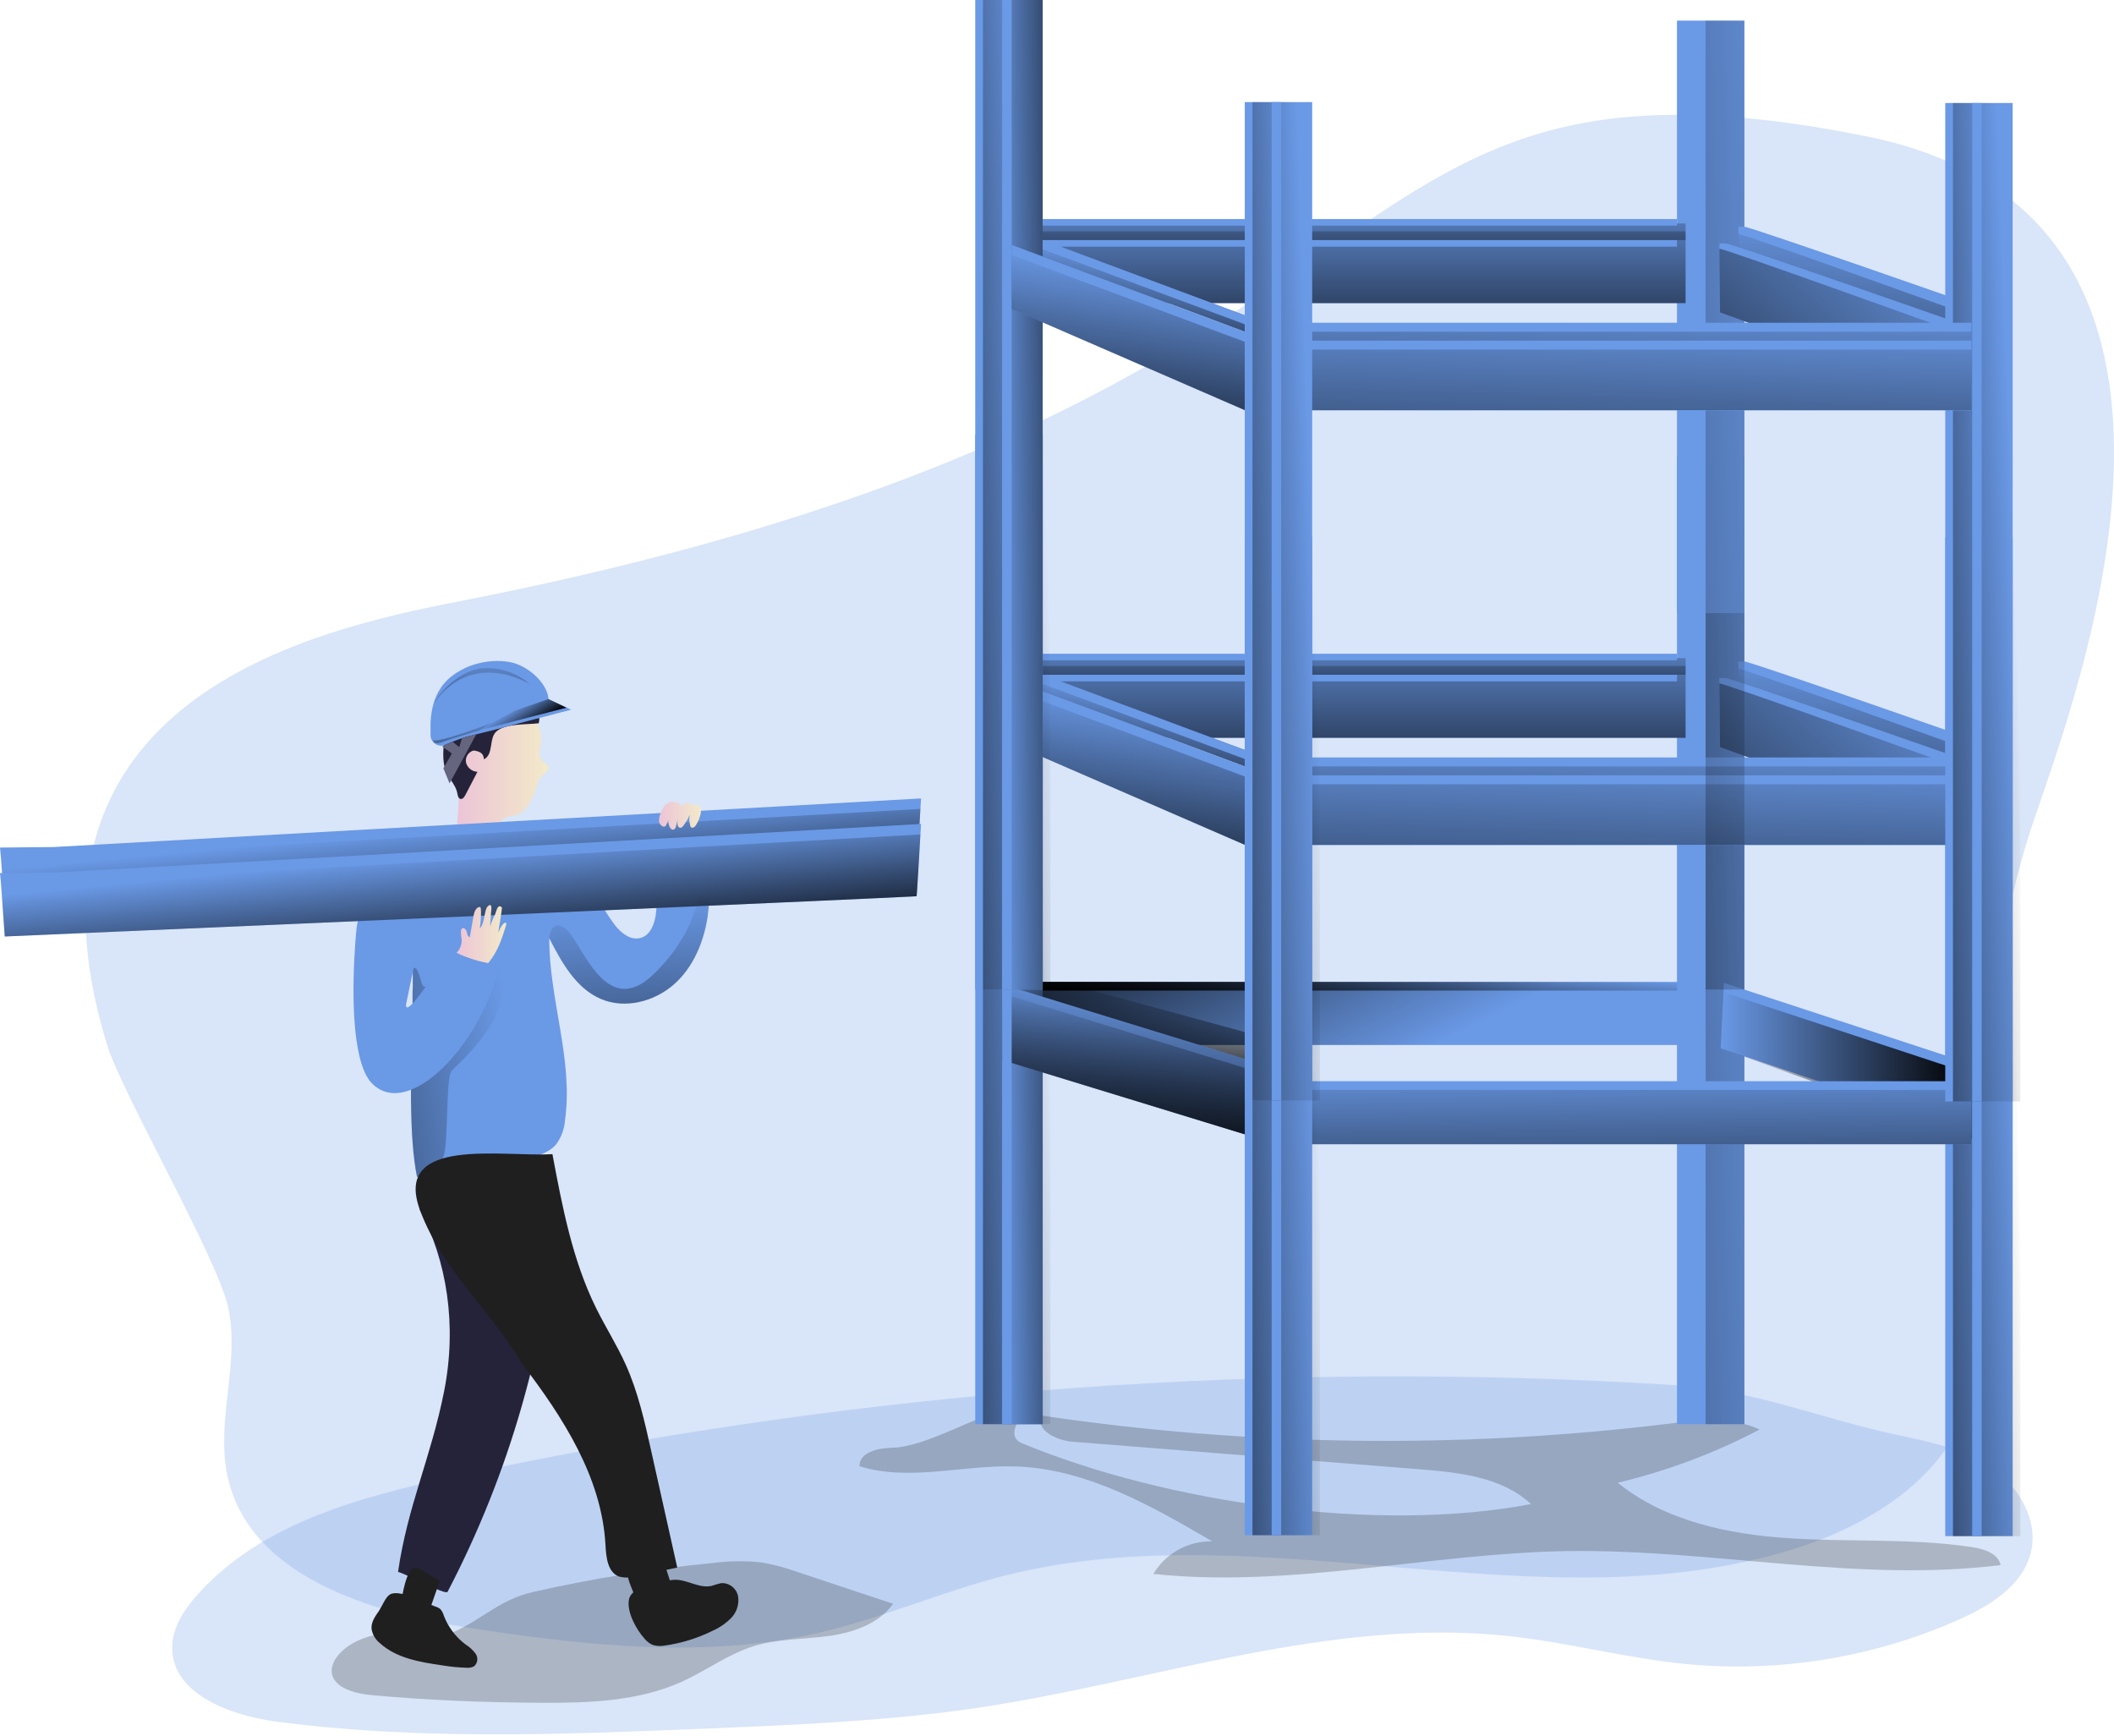 <svg width="207" height="170" viewBox="0 0 207 170" fill="none" xmlns="http://www.w3.org/2000/svg">
<path opacity="0.25" d="M44.97 58.88C30.736 61.658 0.078 68.449 10.489 102.32C11.941 107.052 21.316 123.223 22.355 128.063C23.513 133.469 21.107 139.169 22.284 144.572C24.399 154.286 36.153 157.898 45.979 159.406C57.346 161.148 69.063 162.462 80.252 159.86C86.421 158.426 92.271 155.839 98.41 154.275C123.613 147.923 151.058 159.465 175.825 151.62C183.156 149.304 190.484 144.68 192.796 137.345C194.285 132.568 193.44 127.415 193.414 122.403C193.34 109.673 194.989 92.751 199.029 80.68C203.069 68.609 221.678 21.107 182.646 13.326C125.941 2.018 143.868 39.575 44.97 58.88Z" fill="#6A99E6"/>
<path opacity="0.25" d="M44.263 144.632C35.144 146.601 25.505 149.204 19.317 156.174C18.039 157.607 16.893 159.328 16.863 161.245C16.785 165.81 22.425 167.947 26.953 168.561C40.93 170.423 55.101 169.838 69.19 169.261C78.104 168.889 87.04 168.517 95.86 167.21C113.188 164.6 130.375 158.311 147.815 160.21C153.556 160.836 159.175 162.347 164.92 162.924C174.157 163.836 183.471 162.322 191.944 158.531C194.922 157.19 198.068 155.225 198.85 152.045C199.632 148.865 197.711 145.618 195.067 143.775C192.424 141.932 189.17 141.229 186.016 140.562C178.42 138.965 171.867 136.128 164.09 135.636C154.25 135.018 144.393 134.733 134.519 134.78C114.97 134.878 95.45 136.284 76.089 138.987C65.413 140.477 54.804 142.358 44.263 144.632Z" fill="#6A99E6"/>
<g opacity="0.24">
<path d="M36.444 165.992C41.906 166.491 47.39 166.703 52.871 166.737C57.614 166.759 62.511 166.614 66.826 164.644C69.19 163.564 71.323 161.956 73.807 161.189C76.145 160.467 78.647 160.53 81.064 160.206C83.48 159.882 86.034 159.033 87.453 157.041L78.189 153.962C77.016 153.533 75.808 153.209 74.578 152.994C73.006 152.822 71.42 152.838 69.853 153.042C63.91 153.615 58.009 154.565 52.186 155.887C48.924 156.632 47.23 158.568 44.4 159.811C42.122 160.813 40.755 160.023 38.443 159.96C33.063 159.815 29.224 165.333 36.444 165.992Z" fill="#1F1F1F"/>
<path d="M87.33 141.764C85.967 141.787 84.135 142.211 84.154 143.574C89.069 145.097 94.359 143.414 99.505 143.596C106.423 143.842 112.723 147.435 118.702 150.931C117.545 150.903 116.401 151.183 115.389 151.743C114.376 152.303 113.53 153.123 112.939 154.118C126.413 155.54 139.91 152.104 153.456 151.884C167.634 151.668 181.838 154.997 195.901 153.251C195.656 152.108 194.278 151.672 193.124 151.497C187.207 150.603 181.179 151.009 175.211 150.626C169.242 150.242 163.062 148.946 158.408 145.19C163.239 144.04 167.907 142.289 172.303 139.977C169.511 138.663 166.253 139.065 163.188 139.433C142.853 141.89 122.281 141.615 102.018 138.614C101.318 140.011 103.452 141.049 104.997 141.172L138.953 143.868C142.844 144.177 147.052 144.613 149.911 147.275C134.895 150.157 114.261 147.178 100.116 141.34C97.792 140.379 101.568 137.672 99.062 137.937C96.154 138.242 90.826 141.701 87.33 141.764Z" fill="#1F1F1F"/>
</g>
<path d="M52.342 70.418C52.824 71.031 53.051 71.806 52.975 72.582C52.938 72.921 52.849 73.256 52.83 73.594C52.812 73.764 52.83 73.936 52.882 74.099C52.934 74.261 53.019 74.412 53.132 74.54C53.333 74.734 53.649 74.857 53.697 75.129C53.768 75.501 53.306 75.721 53.035 75.989C52.793 76.287 52.627 76.64 52.551 77.016C52.382 77.566 52.152 78.096 51.865 78.595C51.616 79.12 51.189 79.54 50.659 79.779C50.287 79.913 49.833 79.879 49.479 80.084C48.645 80.564 48.842 81.946 48.068 82.538C47.846 82.687 47.59 82.779 47.323 82.806C46.712 82.898 46.087 82.814 45.521 82.564C45.266 82.466 45.046 82.295 44.888 82.073C44.74 81.771 44.687 81.433 44.735 81.101C44.799 79.984 44.951 78.844 44.914 77.716C44.895 77.113 44.825 76.51 44.832 75.907C44.84 75.012 45.045 74.13 45.431 73.322C45.817 72.515 46.375 71.802 47.066 71.234C47.77 70.677 48.605 70.311 49.491 70.171C50.377 70.03 51.285 70.119 52.126 70.43L51.795 70.057" fill="url(#paint0_linear_30_663)"/>
<path d="M46.377 73.49C46.126 73.556 45.909 73.715 45.77 73.935C45.632 74.155 45.583 74.419 45.633 74.674C45.699 74.924 45.842 75.146 46.043 75.308C46.244 75.471 46.492 75.564 46.75 75.576L45.562 77.858C45.462 78.052 45.294 78.282 45.082 78.23C44.87 78.178 44.817 77.888 44.776 77.661C44.65 76.942 44.084 76.391 43.764 75.736C43.295 74.779 43.391 73.654 43.473 72.593C43.559 71.647 43.656 70.657 44.17 69.857C44.471 69.426 44.843 69.049 45.268 68.74C45.977 68.138 46.835 67.738 47.751 67.582C48.525 67.527 49.301 67.623 50.038 67.865C50.777 68.024 51.471 68.346 52.07 68.807C52.365 69.042 52.586 69.357 52.707 69.714C52.828 70.071 52.845 70.455 52.755 70.821C51.639 70.97 49.468 70.821 48.593 71.636C47.848 72.34 48.355 73.87 47.39 74.351C47.353 73.707 46.914 73.572 46.377 73.49Z" fill="#25233A"/>
<path d="M55.913 69.496C55.57 69.291 54.051 68.654 53.705 68.449C53.638 67.243 52.338 65.668 50.555 65.001C49.222 64.521 46.482 64.521 44.307 66.152C41.839 68.014 42.185 71.134 42.159 71.949C42.154 72.124 42.194 72.296 42.274 72.452C42.354 72.607 42.472 72.739 42.617 72.837C42.761 72.934 42.928 72.994 43.102 73.01C43.276 73.026 43.451 72.998 43.611 72.928C44.27 72.63 44.947 72.372 45.636 72.154L48.615 71.409C50.719 70.851 53.802 70.039 55.913 69.496Z" fill="#6A99E6"/>
<path d="M55.459 69.298L46.653 71.577L49.557 70.032L50.354 69.611L51.702 69.142L53.217 68.621L53.705 68.449L55.459 69.298Z" fill="url(#paint1_linear_30_663)"/>
<path d="M46.653 71.871L44.021 76.711L43.417 75.237L44.248 73.781L43.287 73.088L44.307 72.627L44.97 73.155L45.242 72.28L46.653 71.871Z" fill="#65657F"/>
<path d="M42.528 72.764C42.528 72.764 42.945 72.872 44.017 72.392C44.877 72.045 45.763 71.769 46.668 71.566L50.369 69.6C50.369 69.6 45.663 67.232 42.885 69.916C42.87 69.924 41.79 71.409 42.528 72.764Z" fill="#6A99E6"/>
<path d="M42.472 68.862C42.472 68.862 44.486 65.403 47.714 65.415C49.237 65.427 50.706 65.98 51.858 66.975C51.858 66.975 46.31 63.486 42.472 68.862Z" fill="url(#paint2_linear_30_663)"/>
<path d="M42.397 72.47C42.397 72.47 42.434 73.003 43.324 72.657C44.214 72.31 46.895 71.54 46.895 71.54L48.135 70.795C48.135 70.795 42.889 72.809 42.397 72.47Z" fill="url(#paint3_linear_30_663)"/>
<path d="M43.827 155.868C49.904 144.229 53.551 131.475 54.546 118.382C54.636 117.191 54.684 115.91 54.055 114.893C52.852 112.942 50.023 113.058 47.759 113.404C46.731 113.568 45.569 113.825 45.056 114.726C44.683 115.392 40.763 117.805 41.12 118.483C43.727 123.401 44.784 129.708 43.481 136.265C42.2 142.718 39.899 147.487 38.976 153.928C39.501 153.973 43.626 156.248 43.827 155.868Z" fill="#25233A"/>
<path d="M164.208 44.583H170.81V139.456H164.208V44.583Z" fill="#6A99E6"/>
<path d="M167.012 44.583H170.81V139.456H167.012V44.583Z" fill="url(#paint4_linear_30_663)"/>
<path d="M170.81 64.778C170.81 64.569 194.535 72.883 194.535 72.883L195.101 81.034L170.285 72.053L170.222 64.774L170.81 64.778Z" fill="#6A99E6"/>
<path d="M170.218 65.478C170.218 65.269 194.535 74.023 194.535 74.023L195.101 80.691L170.285 71.711L170.218 65.478Z" fill="url(#paint5_linear_30_663)"/>
<path d="M168.952 66.401C168.952 66.193 192.673 74.507 192.673 74.507L193.239 82.136L168.423 73.156L168.349 66.383L168.952 66.401Z" fill="#6A99E6"/>
<path d="M168.36 66.923C168.36 66.714 192.673 75.468 192.673 75.468L193.239 82.136L168.423 73.155L168.36 66.923Z" fill="url(#paint6_linear_30_663)"/>
<path d="M190.477 52.651H197.078V150.417H190.477V52.651Z" fill="#6A99E6"/>
<path d="M191.232 52.651H197.834V150.417H191.232V52.651Z" fill="url(#paint7_linear_30_663)"/>
<path d="M193.113 52.651H194.043V150.417H193.113V52.651Z" fill="#6A99E6"/>
<path d="M193.165 104.23V105.455L193.049 110.895L168.528 102.674L168.487 102.659L168.803 96.247L193.165 104.23Z" fill="#6A99E6"/>
<path d="M193.049 105.176V111.476L168.528 102.674L168.803 97.178L193.049 105.176Z" fill="url(#paint8_linear_30_663)"/>
<path d="M95.495 42.565H102.097V139.456H95.495V42.565Z" fill="#6A99E6"/>
<path d="M96.251 42.565H102.852V139.456H96.251V42.565Z" fill="url(#paint9_linear_30_663)"/>
<path d="M99.554 96.15H165.05V102.324H99.554V96.15Z" fill="#6A99E6"/>
<path d="M99.554 96.15H165.05V102.324H99.554V96.15Z" fill="url(#paint10_linear_30_663)"/>
<path d="M102.033 96.15H164.209V96.996H102.033V96.15Z" fill="url(#paint11_linear_30_663)"/>
<path d="M99.554 64.447H165.05V70.62H99.554V64.447Z" fill="#6A99E6"/>
<path d="M99.554 64.447H165.05V70.62H99.554V64.447Z" fill="url(#paint12_linear_30_663)"/>
<path d="M100.41 66.074H165.906V72.247H100.41V66.074Z" fill="#6A99E6"/>
<path d="M99.554 65.217H165.05V72.247H99.554V65.217Z" fill="url(#paint13_linear_30_663)"/>
<path d="M121.886 73.442L102.097 66.074V67.682L121.886 75.047V73.442Z" fill="#6A99E6"/>
<path d="M121.886 73.442L102.097 66.074V67.682L121.886 75.047V73.442Z" fill="url(#paint14_linear_30_663)"/>
<path d="M102.097 66.074H164.209V66.718H102.097V66.074Z" fill="#6A99E6"/>
<path d="M102.097 64.015H164.209V64.659H102.097V64.015Z" fill="#6A99E6"/>
<path d="M98.131 42.565H102.097V139.456H98.131V42.565Z" fill="#6A99E6"/>
<path d="M98.131 42.565H102.097V139.456H98.131V42.565Z" fill="url(#paint15_linear_30_663)"/>
<path d="M127.553 105.872H193.049V112.045H127.553V105.872Z" fill="#6A99E6"/>
<path d="M127.553 106.725H193.049V112.041H127.553V106.725Z" fill="url(#paint16_linear_30_663)"/>
<path d="M69.298 89.698C68.926 92.222 67.887 94.724 65.977 96.4C64.067 98.075 61.215 98.82 58.862 97.826C56.401 96.787 54.997 94.229 53.783 91.868C53.757 97.852 56.159 103.783 55.325 109.692C55.263 110.556 54.954 111.385 54.435 112.079C53.794 112.823 52.804 113.132 51.862 113.393C48.572 114.288 45.207 114.883 41.809 115.169C41.481 115.195 41.157 115.225 40.83 115.243C40.435 113.292 40.271 110.749 40.242 107.651C40.242 107.346 40.242 107.03 40.242 106.713C40.242 104.226 40.301 101.411 40.394 98.291C40.394 98.064 40.394 97.837 40.394 97.61C40.394 97.584 40.394 97.561 40.394 97.535C40.394 97.509 40.394 97.453 40.394 97.386C40.394 97.211 40.394 96.94 40.416 96.642C40.416 96.567 40.416 96.489 40.416 96.411C40.416 96.333 40.416 96.254 40.416 96.173C40.416 96.024 40.416 95.875 40.416 95.733C40.416 95.651 40.416 95.566 40.416 95.487C40.416 95.115 40.416 94.832 40.416 94.832C40.481 92.896 40.543 90.858 40.603 88.719C40.603 88.443 40.603 88.171 40.621 87.892C40.632 87.132 40.721 86.376 40.889 85.636C41.155 84.404 41.888 83.323 42.933 82.62C43.715 82.106 44.562 81.698 45.45 81.406C49.01 80.159 53.243 80.903 55.79 83.584C56.228 84.051 56.621 84.558 56.963 85.1C57.529 85.963 57.998 86.887 58.489 87.803C58.98 88.778 59.554 89.708 60.206 90.584C60.794 91.329 61.65 92.04 62.578 91.876C63.91 91.638 64.275 89.925 64.29 88.581C64.317 86.352 64.193 84.124 63.918 81.912C65.62 81.756 67.336 81.819 69.022 82.099C69.233 83.463 69.374 84.838 69.443 86.216C69.5 87.379 69.451 88.544 69.298 89.698Z" fill="#6A99E6"/>
<path d="M47.964 100.514C46.966 102.141 45.607 103.515 44.24 104.833C43.596 105.447 43.972 112.857 43.306 113.452C43.064 113.668 42.472 114.398 41.816 115.165C41.489 115.191 41.165 115.221 40.837 115.24C40.443 113.289 40.279 110.746 40.249 107.648C40.249 107.342 40.249 107.026 40.249 106.71C40.249 104.222 40.309 101.408 40.402 98.287C40.402 98.06 40.402 97.833 40.402 97.606C40.402 97.58 40.402 97.558 40.402 97.532C40.402 97.505 40.402 97.45 40.402 97.383C40.402 97.208 40.402 96.936 40.424 96.638C40.424 96.564 40.424 96.485 40.424 96.407C40.424 96.329 40.424 96.251 40.424 96.169C40.424 96.02 40.424 95.871 40.424 95.73C40.424 95.648 40.424 95.562 40.424 95.484C40.424 95.112 40.424 94.829 40.424 94.829C40.889 94.423 41.228 96.124 41.314 96.348C41.342 96.422 41.384 96.49 41.437 96.549C41.513 96.609 41.609 96.636 41.705 96.627C42.148 96.556 42.547 96.319 42.822 95.964C43.551 95.234 44.245 94.472 44.903 93.678L49.304 95.078C49.591 96.969 48.965 98.887 47.964 100.514Z" fill="url(#paint17_linear_30_663)"/>
<path d="M48.775 94.959C47.483 100.261 43.637 105.384 40.245 106.709C38.856 107.249 37.546 107.156 36.522 106.177C34.66 104.513 34.288 98.358 34.858 91.463C34.922 90.611 35.094 89.772 35.371 88.964C35.767 87.862 36.367 86.844 37.14 85.963C38.73 84.25 40.78 83.032 43.045 82.456L43.011 82.605L42.408 85.539L41.772 88.622L40.495 94.821L39.75 98.392C39.75 98.797 39.999 98.689 40.379 98.287C41.44 97.17 43.555 93.756 44.449 93.045C44.475 93.025 44.5 93.002 44.523 92.978L48.775 94.959Z" fill="#6A99E6"/>
<path d="M58.489 87.803C58.367 87.829 58.236 87.844 58.117 87.862C55.384 88.186 52.625 88.078 49.877 88.138C47.13 88.197 44.471 88.421 41.768 88.622L40.677 88.707C38.912 88.827 37.14 88.931 35.368 88.964C35.764 87.862 36.364 86.844 37.136 85.963C37.397 85.904 37.662 85.864 37.929 85.844C38.942 85.762 39.951 85.688 40.964 85.624C41.444 85.591 41.924 85.565 42.405 85.539C45.622 85.353 48.835 85.237 52.048 85.122C53.686 85.066 55.325 85.01 56.959 85.1C57.529 85.963 57.998 86.887 58.489 87.803Z" fill="url(#paint18_linear_30_663)"/>
<path d="M51.095 133.506C55.123 138.764 58.932 144.676 59.286 151.274C59.353 152.462 59.487 153.936 60.597 154.368C61.129 154.516 61.693 154.507 62.22 154.342L66.316 153.497L63.765 142.077C63.125 139.196 62.473 136.288 61.259 133.596C60.407 131.708 59.29 129.951 58.37 128.089C56.05 123.39 55.06 118.166 54.092 113.013C49.3 113.326 38.417 111.193 41.127 118.498C43.28 124.328 48.031 128.29 51.095 133.506Z" fill="#1F1F1F"/>
<path d="M62.015 155.924C62.089 156.189 62.216 156.436 62.388 156.65C62.564 156.821 62.781 156.945 63.018 157.01C63.255 157.075 63.504 157.079 63.743 157.023C64.22 156.905 64.673 156.707 65.083 156.438C65.313 156.33 65.51 156.163 65.653 155.954C65.789 155.591 65.775 155.19 65.616 154.837L64.942 152.703C64.932 152.639 64.908 152.578 64.872 152.524C64.836 152.47 64.788 152.425 64.733 152.391C64.661 152.377 64.586 152.38 64.515 152.4C64.444 152.42 64.378 152.456 64.324 152.506C63.579 153.001 62.462 153.065 61.777 153.556C61.092 154.048 61.751 155.183 62.015 155.924Z" fill="#1F1F1F"/>
<path d="M39.262 156.933C39.931 157.373 40.67 157.695 41.448 157.886C41.569 157.925 41.699 157.925 41.82 157.886C41.999 157.823 42.081 157.622 42.14 157.443L43.105 154.68C42.989 155.015 41.038 153.325 40.577 153.496C39.717 153.835 39.43 156.155 39.262 156.933Z" fill="#1F1F1F"/>
<path d="M64.759 154.96C65.177 154.811 65.613 154.719 66.055 154.688C67.295 154.658 68.479 155.57 69.685 155.287C69.997 155.179 70.316 155.088 70.638 155.016C71.022 155.001 71.399 155.125 71.699 155.365C71.999 155.605 72.203 155.945 72.273 156.322C72.33 156.702 72.299 157.089 72.182 157.455C72.065 157.821 71.866 158.154 71.599 158.43C71.058 158.976 70.417 159.412 69.711 159.714C68.261 160.427 66.706 160.905 65.106 161.129C64.703 161.21 64.287 161.187 63.895 161.062C63.576 160.917 63.297 160.697 63.08 160.422C62.306 159.536 61.427 157.979 61.565 156.743C61.71 155.436 63.721 155.28 64.759 154.96Z" fill="#1F1F1F"/>
<path d="M42.624 157.309C42.8 157.358 42.964 157.441 43.108 157.551C43.27 157.733 43.388 157.949 43.451 158.184C43.872 159.297 44.597 160.27 45.544 160.991C45.937 161.235 46.283 161.547 46.564 161.915C46.698 162.102 46.759 162.333 46.734 162.562C46.709 162.792 46.601 163.004 46.43 163.158C46.215 163.277 45.97 163.329 45.726 163.307C44.919 163.285 44.114 163.207 43.317 163.073C41.154 162.76 38.849 162.384 37.226 160.921C36.782 160.574 36.482 160.075 36.384 159.521C36.317 158.813 36.757 158.255 37.129 157.704C37.397 157.302 37.743 156.404 38.164 156.14C39.113 155.555 41.653 156.974 42.624 157.309Z" fill="#1F1F1F"/>
<path d="M90.186 78.182C90.186 78.182 90.16 78.588 90.126 79.209C90.014 81.153 89.78 85.189 89.754 85.26C89.728 85.331 0.465 89.214 0.465 89.214L0.093 84.001L0 82.992L5.213 82.944L90.186 78.182Z" fill="#6A99E6"/>
<path d="M90.126 79.209C90.014 81.153 89.78 85.189 89.754 85.26C89.728 85.331 0.465 89.214 0.465 89.214L0.093 84.001L5.213 83.96L90.126 79.209Z" fill="url(#paint19_linear_30_663)"/>
<path d="M90.186 80.68C90.186 80.68 90.16 81.086 90.126 81.708C90.014 83.655 89.78 87.691 89.754 87.758C89.728 87.825 0.465 91.701 0.465 91.701L0.093 86.488L0 85.49L5.213 85.442L90.186 80.68Z" fill="#6A99E6"/>
<path d="M90.126 81.708C90.014 83.655 89.78 87.691 89.754 87.758C89.728 87.825 0.465 91.701 0.465 91.701L0.093 86.488L5.213 86.462L90.126 81.708Z" fill="url(#paint20_linear_30_663)"/>
<path d="M98.131 103.794L127.102 112.667L127.084 105.276L98.131 96.385V103.794Z" fill="#6A99E6"/>
<path d="M127.102 112.667H127.099L98.131 103.798V96.385L127.084 105.276L127.102 112.667Z" fill="url(#paint21_linear_30_663)"/>
<path d="M127.099 112.667L98.131 103.798V97.275L127.084 106.166L127.099 112.667Z" fill="url(#paint22_linear_30_663)"/>
<path d="M127.553 74.168H193.049V80.147H127.553V74.168Z" fill="#6A99E6"/>
<path d="M127.553 75.047H193.049V80.148H127.553V75.047Z" fill="url(#paint23_linear_30_663)"/>
<path d="M127.553 75.918H193.049V82.754H127.553V75.918Z" fill="#6A99E6"/>
<path d="M127.553 76.797H193.049V82.724H127.553V76.797Z" fill="url(#paint24_linear_30_663)"/>
<path d="M47.803 94.307C48.745 93.168 49.114 92.025 49.55 90.61C49.68 90.186 49.267 90.167 48.779 91.329C48.902 90.506 49.151 89.177 49.151 88.86C48.716 88.458 48.619 89.192 48.496 89.49C48.303 89.884 48.13 90.288 47.978 90.7C48.053 89.992 48.045 89.661 48.12 88.953C48.12 88.823 48.12 88.644 47.989 88.615C47.319 88.749 47.584 90.309 46.988 90.904C47.085 90.253 47.185 88.711 46.988 88.812C46.616 88.812 46.437 89.288 46.37 89.665L45.998 91.776C45.789 91.712 45.748 91.444 45.696 91.232C45.644 91.02 45.417 90.785 45.242 90.915C45.185 90.965 45.148 91.034 45.138 91.109C45.119 91.376 45.139 91.645 45.197 91.906C45.221 92.161 45.189 92.418 45.105 92.66C45.02 92.901 44.884 93.122 44.706 93.306C45.691 93.77 46.732 94.107 47.803 94.307Z" fill="url(#paint25_linear_30_663)"/>
<path d="M98.131 96.385H104.733L121.886 101.058V103.687L98.131 96.385Z" fill="url(#paint26_linear_30_663)"/>
<path d="M98.131 42.565H99.062V139.456H98.131V42.565Z" fill="#6A99E6"/>
<path d="M121.886 52.562H128.487V150.328H121.886V52.562Z" fill="#6A99E6"/>
<path d="M122.642 52.562H129.243V150.328H122.642V52.562Z" fill="url(#paint27_linear_30_663)"/>
<path d="M124.522 52.562H125.453V150.328H124.522V52.562Z" fill="#6A99E6"/>
<path d="M99.062 66.55L121.886 75.047V82.724L99.062 72.813V66.55Z" fill="#6A99E6"/>
<path d="M99.062 67.533L121.886 76.033V82.724L99.062 72.813V67.533Z" fill="url(#paint28_linear_30_663)"/>
<path d="M102.097 66.074L121.886 73.442V74.321L102.097 66.975V66.074Z" fill="#6A99E6"/>
<path d="M164.208 2.018H170.81V60.035H164.208V2.018Z" fill="#6A99E6"/>
<path d="M167.012 2.018H170.81V96.891H167.012V2.018Z" fill="url(#paint29_linear_30_663)"/>
<path d="M170.81 22.21C170.81 22.005 194.535 30.319 194.535 30.319L195.101 38.458L170.285 29.477L170.222 22.195L170.81 22.21Z" fill="#6A99E6"/>
<path d="M170.218 22.909C170.218 22.705 194.535 31.473 194.535 31.473L195.101 38.127L170.274 29.15L170.218 22.909Z" fill="url(#paint30_linear_30_663)"/>
<path d="M168.952 23.837C168.952 23.628 192.673 31.942 192.673 31.942L193.239 39.575L168.423 30.594L168.36 23.837H168.952Z" fill="#6A99E6"/>
<path d="M168.36 24.358C168.36 24.149 192.673 32.921 192.673 32.921L193.239 39.575L168.423 30.594L168.36 24.358Z" fill="url(#paint31_linear_30_663)"/>
<path d="M190.477 10.086H197.078V107.853H190.477V10.086Z" fill="#6A99E6"/>
<path d="M191.232 10.086H197.834V107.853H191.232V10.086Z" fill="url(#paint32_linear_30_663)"/>
<path d="M193.113 10.086H194.043V107.853H193.113V10.086Z" fill="#6A99E6"/>
<path d="M95.495 0H102.097V96.891H95.495V0Z" fill="#6A99E6"/>
<path d="M96.251 0H102.852V96.891H96.251V0Z" fill="url(#paint33_linear_30_663)"/>
<path d="M99.554 21.882H165.05V28.055H99.554V21.882Z" fill="#6A99E6"/>
<path d="M99.554 21.882H165.05V28.055H99.554V21.882Z" fill="url(#paint34_linear_30_663)"/>
<path d="M100.41 23.509H165.906V29.682H100.41V23.509Z" fill="#6A99E6"/>
<path d="M99.554 22.653H165.05V29.682H99.554V22.653Z" fill="url(#paint35_linear_30_663)"/>
<path d="M121.886 30.877L102.097 23.509V25.114L121.886 32.482V30.877Z" fill="#6A99E6"/>
<path d="M121.886 30.877L102.097 23.509V25.114L121.886 32.482V30.877Z" fill="url(#paint36_linear_30_663)"/>
<path d="M102.097 23.509H164.209V24.153H102.097V23.509Z" fill="#6A99E6"/>
<path d="M102.097 21.45H164.209V22.094H102.097V21.45Z" fill="#6A99E6"/>
<path d="M98.131 0H102.097V96.891H98.131V0Z" fill="#6A99E6"/>
<path d="M98.131 0H102.097V96.891H98.131V0Z" fill="url(#paint37_linear_30_663)"/>
<path d="M127.553 31.603H193.049V37.583H127.553V31.603Z" fill="#6A99E6"/>
<path d="M127.553 32.482H193.049V37.583H127.553V32.482Z" fill="url(#paint38_linear_30_663)"/>
<path d="M127.553 33.353H193.049V40.189H127.553V33.353Z" fill="#6A99E6"/>
<path d="M127.553 34.232H193.049V40.159H127.553V34.232Z" fill="url(#paint39_linear_30_663)"/>
<path d="M98.131 0H99.062V96.891H98.131V0Z" fill="#6A99E6"/>
<path d="M121.886 9.997H128.487V107.763H121.886V9.997Z" fill="#6A99E6"/>
<path d="M122.642 9.997H129.243V107.763H122.642V9.997Z" fill="url(#paint40_linear_30_663)"/>
<path d="M124.522 9.997H125.453V107.763H124.522V9.997Z" fill="#6A99E6"/>
<path d="M99.062 23.986L121.886 32.482V40.16L99.062 30.248V23.986Z" fill="#6A99E6"/>
<path d="M99.062 24.969L121.886 33.469V40.16L99.062 30.248V24.969Z" fill="url(#paint41_linear_30_663)"/>
<path d="M102.097 23.509L121.886 30.877V31.752L102.097 24.406V23.509Z" fill="#6A99E6"/>
<path d="M65.132 78.837C64.936 79.077 64.786 79.351 64.689 79.645C64.582 79.871 64.528 80.118 64.528 80.367C64.531 80.492 64.572 80.613 64.645 80.714C64.718 80.815 64.82 80.892 64.938 80.933C64.969 80.944 65.002 80.948 65.035 80.945C65.068 80.942 65.1 80.931 65.128 80.915C65.168 80.884 65.198 80.843 65.217 80.796C65.419 80.413 65.591 80.016 65.731 79.608C65.579 79.798 65.484 80.027 65.455 80.268C65.427 80.51 65.467 80.754 65.571 80.974C65.645 81.127 65.791 81.276 65.943 81.239C66.096 81.201 66.156 81.038 66.197 80.892C66.293 80.55 66.371 80.204 66.435 79.857C66.383 80.08 66.349 80.307 66.334 80.535C66.322 80.652 66.338 80.771 66.379 80.881C66.401 80.936 66.44 80.982 66.49 81.013C66.54 81.045 66.599 81.06 66.658 81.056C66.758 81.028 66.843 80.963 66.897 80.874C67.16 80.531 67.379 80.155 67.548 79.757C67.468 80.127 67.483 80.511 67.593 80.874C67.608 80.929 67.641 80.979 67.686 81.015C67.838 81.131 68.058 80.959 68.147 80.796C68.343 80.485 68.489 80.146 68.579 79.79C68.638 79.602 68.651 79.403 68.617 79.209C68.599 79.111 68.554 79.02 68.489 78.945C68.423 78.869 68.339 78.813 68.244 78.781C68.15 78.757 68.05 78.771 67.966 78.82C67.882 78.868 67.82 78.948 67.794 79.042C67.827 78.792 67.548 78.591 67.299 78.617C67.051 78.668 66.833 78.813 66.692 79.023C66.682 78.907 66.632 78.799 66.549 78.717C66.466 78.635 66.357 78.585 66.241 78.576C65.805 78.535 65.489 78.439 65.132 78.837Z" fill="url(#paint42_linear_30_663)"/>
<path d="M69.298 89.698C68.926 92.222 67.887 94.724 65.977 96.4C64.067 98.075 61.215 98.82 58.861 97.826C56.4 96.787 54.997 94.229 53.783 91.869C53.783 91.869 53.928 89.757 55.458 91.016C56.989 92.275 59.256 99.903 63.944 95.447C68.632 90.99 68.65 86.235 68.65 86.235L69.451 86.202C69.506 87.369 69.455 88.54 69.298 89.698Z" fill="url(#paint43_linear_30_663)"/>
<defs>
<linearGradient id="paint0_linear_30_663" x1="44.735" y1="76.458" x2="53.705" y2="76.458" gradientUnits="userSpaceOnUse">
<stop stop-color="#ECC4D7"/>
<stop offset="0.42" stop-color="#EFD4D1"/>
<stop offset="1" stop-color="#F2EAC9"/>
</linearGradient>
<linearGradient id="paint1_linear_30_663" x1="50.306" y1="69.257" x2="51.802" y2="71.618" gradientUnits="userSpaceOnUse">
<stop stop-opacity="0"/>
<stop offset="0.97"/>
</linearGradient>
<linearGradient id="paint2_linear_30_663" x1="47.081" y1="62.823" x2="47.383" y2="81.399" gradientUnits="userSpaceOnUse">
<stop stop-opacity="0"/>
<stop offset="0.97"/>
</linearGradient>
<linearGradient id="paint3_linear_30_663" x1="45.227" y1="69.365" x2="45.398" y2="79.85" gradientUnits="userSpaceOnUse">
<stop stop-opacity="0"/>
<stop offset="0.97"/>
</linearGradient>
<linearGradient id="paint4_linear_30_663" x1="178.063" y1="91.716" x2="125.237" y2="93.477" gradientUnits="userSpaceOnUse">
<stop stop-opacity="0"/>
<stop offset="0.97"/>
</linearGradient>
<linearGradient id="paint5_linear_30_663" x1="183.223" y1="62.968" x2="181.202" y2="98.842" gradientUnits="userSpaceOnUse">
<stop stop-opacity="0"/>
<stop offset="0.97"/>
</linearGradient>
<linearGradient id="paint6_linear_30_663" x1="190.179" y1="63.925" x2="158.549" y2="99.662" gradientUnits="userSpaceOnUse">
<stop stop-opacity="0"/>
<stop offset="0.97"/>
</linearGradient>
<linearGradient id="paint7_linear_30_663" x1="197.342" y1="101.434" x2="179.634" y2="102.085" gradientUnits="userSpaceOnUse">
<stop stop-opacity="0"/>
<stop offset="0.97"/>
</linearGradient>
<linearGradient id="paint8_linear_30_663" x1="168.528" y1="104.327" x2="193.049" y2="104.327" gradientUnits="userSpaceOnUse">
<stop stop-opacity="0"/>
<stop offset="0.97"/>
</linearGradient>
<linearGradient id="paint9_linear_30_663" x1="102.35" y1="90.908" x2="84.698" y2="91.56" gradientUnits="userSpaceOnUse">
<stop stop-opacity="0"/>
<stop offset="0.97"/>
</linearGradient>
<linearGradient id="paint10_linear_30_663" x1="135.286" y1="105.064" x2="120.393" y2="75.985" gradientUnits="userSpaceOnUse">
<stop stop-opacity="0"/>
<stop offset="0.97"/>
</linearGradient>
<linearGradient id="paint11_linear_30_663" x1="133.354" y1="93.671" x2="132.888" y2="99.472" gradientUnits="userSpaceOnUse">
<stop stop-opacity="0"/>
<stop offset="0.97"/>
</linearGradient>
<linearGradient id="paint12_linear_30_663" x1="132.3" y1="60.306" x2="132.3" y2="79.813" gradientUnits="userSpaceOnUse">
<stop stop-opacity="0"/>
<stop offset="0.97"/>
</linearGradient>
<linearGradient id="paint13_linear_30_663" x1="132.3" y1="60.5" x2="132.3" y2="82.721" gradientUnits="userSpaceOnUse">
<stop stop-opacity="0"/>
<stop offset="0.97"/>
</linearGradient>
<linearGradient id="paint14_linear_30_663" x1="112.451" y1="67.816" x2="110.452" y2="79.727" gradientUnits="userSpaceOnUse">
<stop stop-opacity="0"/>
<stop offset="0.97"/>
</linearGradient>
<linearGradient id="paint15_linear_30_663" x1="97.472" y1="91.042" x2="108.076" y2="90.923" gradientUnits="userSpaceOnUse">
<stop stop-opacity="0"/>
<stop offset="0.97"/>
</linearGradient>
<linearGradient id="paint16_linear_30_663" x1="160.232" y1="103.318" x2="160.496" y2="126.827" gradientUnits="userSpaceOnUse">
<stop stop-opacity="0"/>
<stop offset="0.97"/>
</linearGradient>
<linearGradient id="paint17_linear_30_663" x1="50.354" y1="103.381" x2="12.79" y2="108.977" gradientUnits="userSpaceOnUse">
<stop stop-opacity="0"/>
<stop offset="0.97"/>
</linearGradient>
<linearGradient id="paint18_linear_30_663" x1="46.154" y1="84.872" x2="50.54" y2="104.833" gradientUnits="userSpaceOnUse">
<stop stop-opacity="0"/>
<stop offset="0.97"/>
</linearGradient>
<linearGradient id="paint19_linear_30_663" x1="44.966" y1="80.818" x2="46.202" y2="93.566" gradientUnits="userSpaceOnUse">
<stop stop-opacity="0"/>
<stop offset="0.97"/>
</linearGradient>
<linearGradient id="paint20_linear_30_663" x1="44.966" y1="83.316" x2="46.202" y2="96.065" gradientUnits="userSpaceOnUse">
<stop stop-opacity="0"/>
<stop offset="0.97"/>
</linearGradient>
<linearGradient id="paint21_linear_30_663" x1="113.304" y1="95.961" x2="111.353" y2="120.259" gradientUnits="userSpaceOnUse">
<stop stop-opacity="0"/>
<stop offset="0.97"/>
</linearGradient>
<linearGradient id="paint22_linear_30_663" x1="113.259" y1="96.951" x2="111.431" y2="119.7" gradientUnits="userSpaceOnUse">
<stop stop-opacity="0"/>
<stop offset="0.97"/>
</linearGradient>
<linearGradient id="paint23_linear_30_663" x1="160.508" y1="70.303" x2="159.689" y2="99.393" gradientUnits="userSpaceOnUse">
<stop stop-opacity="0"/>
<stop offset="0.97"/>
</linearGradient>
<linearGradient id="paint24_linear_30_663" x1="160.53" y1="71.595" x2="159.614" y2="104.144" gradientUnits="userSpaceOnUse">
<stop stop-opacity="0"/>
<stop offset="0.97"/>
</linearGradient>
<linearGradient id="paint25_linear_30_663" x1="44.698" y1="91.459" x2="49.572" y2="91.459" gradientUnits="userSpaceOnUse">
<stop stop-color="#ECC4D7"/>
<stop offset="0.42" stop-color="#EFD4D1"/>
<stop offset="1" stop-color="#F2EAC9"/>
</linearGradient>
<linearGradient id="paint26_linear_30_663" x1="110.321" y1="96.139" x2="109.495" y2="106.453" gradientUnits="userSpaceOnUse">
<stop stop-opacity="0"/>
<stop offset="0.97"/>
</linearGradient>
<linearGradient id="paint27_linear_30_663" x1="128.748" y1="101.341" x2="111.04" y2="101.992" gradientUnits="userSpaceOnUse">
<stop stop-opacity="0"/>
<stop offset="0.97"/>
</linearGradient>
<linearGradient id="paint28_linear_30_663" x1="111.412" y1="68.464" x2="108.326" y2="90.368" gradientUnits="userSpaceOnUse">
<stop stop-opacity="0"/>
<stop offset="0.97"/>
</linearGradient>
<linearGradient id="paint29_linear_30_663" x1="178.063" y1="49.151" x2="125.237" y2="50.912" gradientUnits="userSpaceOnUse">
<stop stop-opacity="0"/>
<stop offset="0.97"/>
</linearGradient>
<linearGradient id="paint30_linear_30_663" x1="183.223" y1="20.404" x2="181.202" y2="56.278" gradientUnits="userSpaceOnUse">
<stop stop-opacity="0"/>
<stop offset="0.97"/>
</linearGradient>
<linearGradient id="paint31_linear_30_663" x1="190.179" y1="21.357" x2="158.549" y2="57.097" gradientUnits="userSpaceOnUse">
<stop stop-opacity="0"/>
<stop offset="0.97"/>
</linearGradient>
<linearGradient id="paint32_linear_30_663" x1="197.342" y1="58.869" x2="179.634" y2="59.521" gradientUnits="userSpaceOnUse">
<stop stop-opacity="0"/>
<stop offset="0.97"/>
</linearGradient>
<linearGradient id="paint33_linear_30_663" x1="102.35" y1="48.343" x2="84.698" y2="48.995" gradientUnits="userSpaceOnUse">
<stop stop-opacity="0"/>
<stop offset="0.97"/>
</linearGradient>
<linearGradient id="paint34_linear_30_663" x1="132.3" y1="17.741" x2="132.3" y2="37.248" gradientUnits="userSpaceOnUse">
<stop stop-opacity="0"/>
<stop offset="0.97"/>
</linearGradient>
<linearGradient id="paint35_linear_30_663" x1="132.3" y1="17.935" x2="132.3" y2="40.152" gradientUnits="userSpaceOnUse">
<stop stop-opacity="0"/>
<stop offset="0.97"/>
</linearGradient>
<linearGradient id="paint36_linear_30_663" x1="112.451" y1="25.251" x2="110.452" y2="37.162" gradientUnits="userSpaceOnUse">
<stop stop-opacity="0"/>
<stop offset="0.97"/>
</linearGradient>
<linearGradient id="paint37_linear_30_663" x1="97.472" y1="48.477" x2="108.076" y2="48.358" gradientUnits="userSpaceOnUse">
<stop stop-opacity="0"/>
<stop offset="0.97"/>
</linearGradient>
<linearGradient id="paint38_linear_30_663" x1="160.508" y1="27.735" x2="159.689" y2="56.829" gradientUnits="userSpaceOnUse">
<stop stop-opacity="0"/>
<stop offset="0.97"/>
</linearGradient>
<linearGradient id="paint39_linear_30_663" x1="160.53" y1="29.03" x2="159.614" y2="61.579" gradientUnits="userSpaceOnUse">
<stop stop-opacity="0"/>
<stop offset="0.97"/>
</linearGradient>
<linearGradient id="paint40_linear_30_663" x1="128.748" y1="58.776" x2="111.04" y2="59.428" gradientUnits="userSpaceOnUse">
<stop stop-opacity="0"/>
<stop offset="0.97"/>
</linearGradient>
<linearGradient id="paint41_linear_30_663" x1="111.412" y1="25.899" x2="108.326" y2="47.804" gradientUnits="userSpaceOnUse">
<stop stop-opacity="0"/>
<stop offset="0.97"/>
</linearGradient>
<linearGradient id="paint42_linear_30_663" x1="64.525" y1="79.887" x2="68.65" y2="79.887" gradientUnits="userSpaceOnUse">
<stop stop-color="#ECC4D7"/>
<stop offset="0.42" stop-color="#EFD4D1"/>
<stop offset="1" stop-color="#F2EAC9"/>
</linearGradient>
<linearGradient id="paint43_linear_30_663" x1="61.553" y1="87.795" x2="63.143" y2="119.931" gradientUnits="userSpaceOnUse">
<stop stop-opacity="0"/>
<stop offset="0.49" stop-opacity="0.49"/>
<stop offset="0.97"/>
</linearGradient>
</defs>
</svg>
